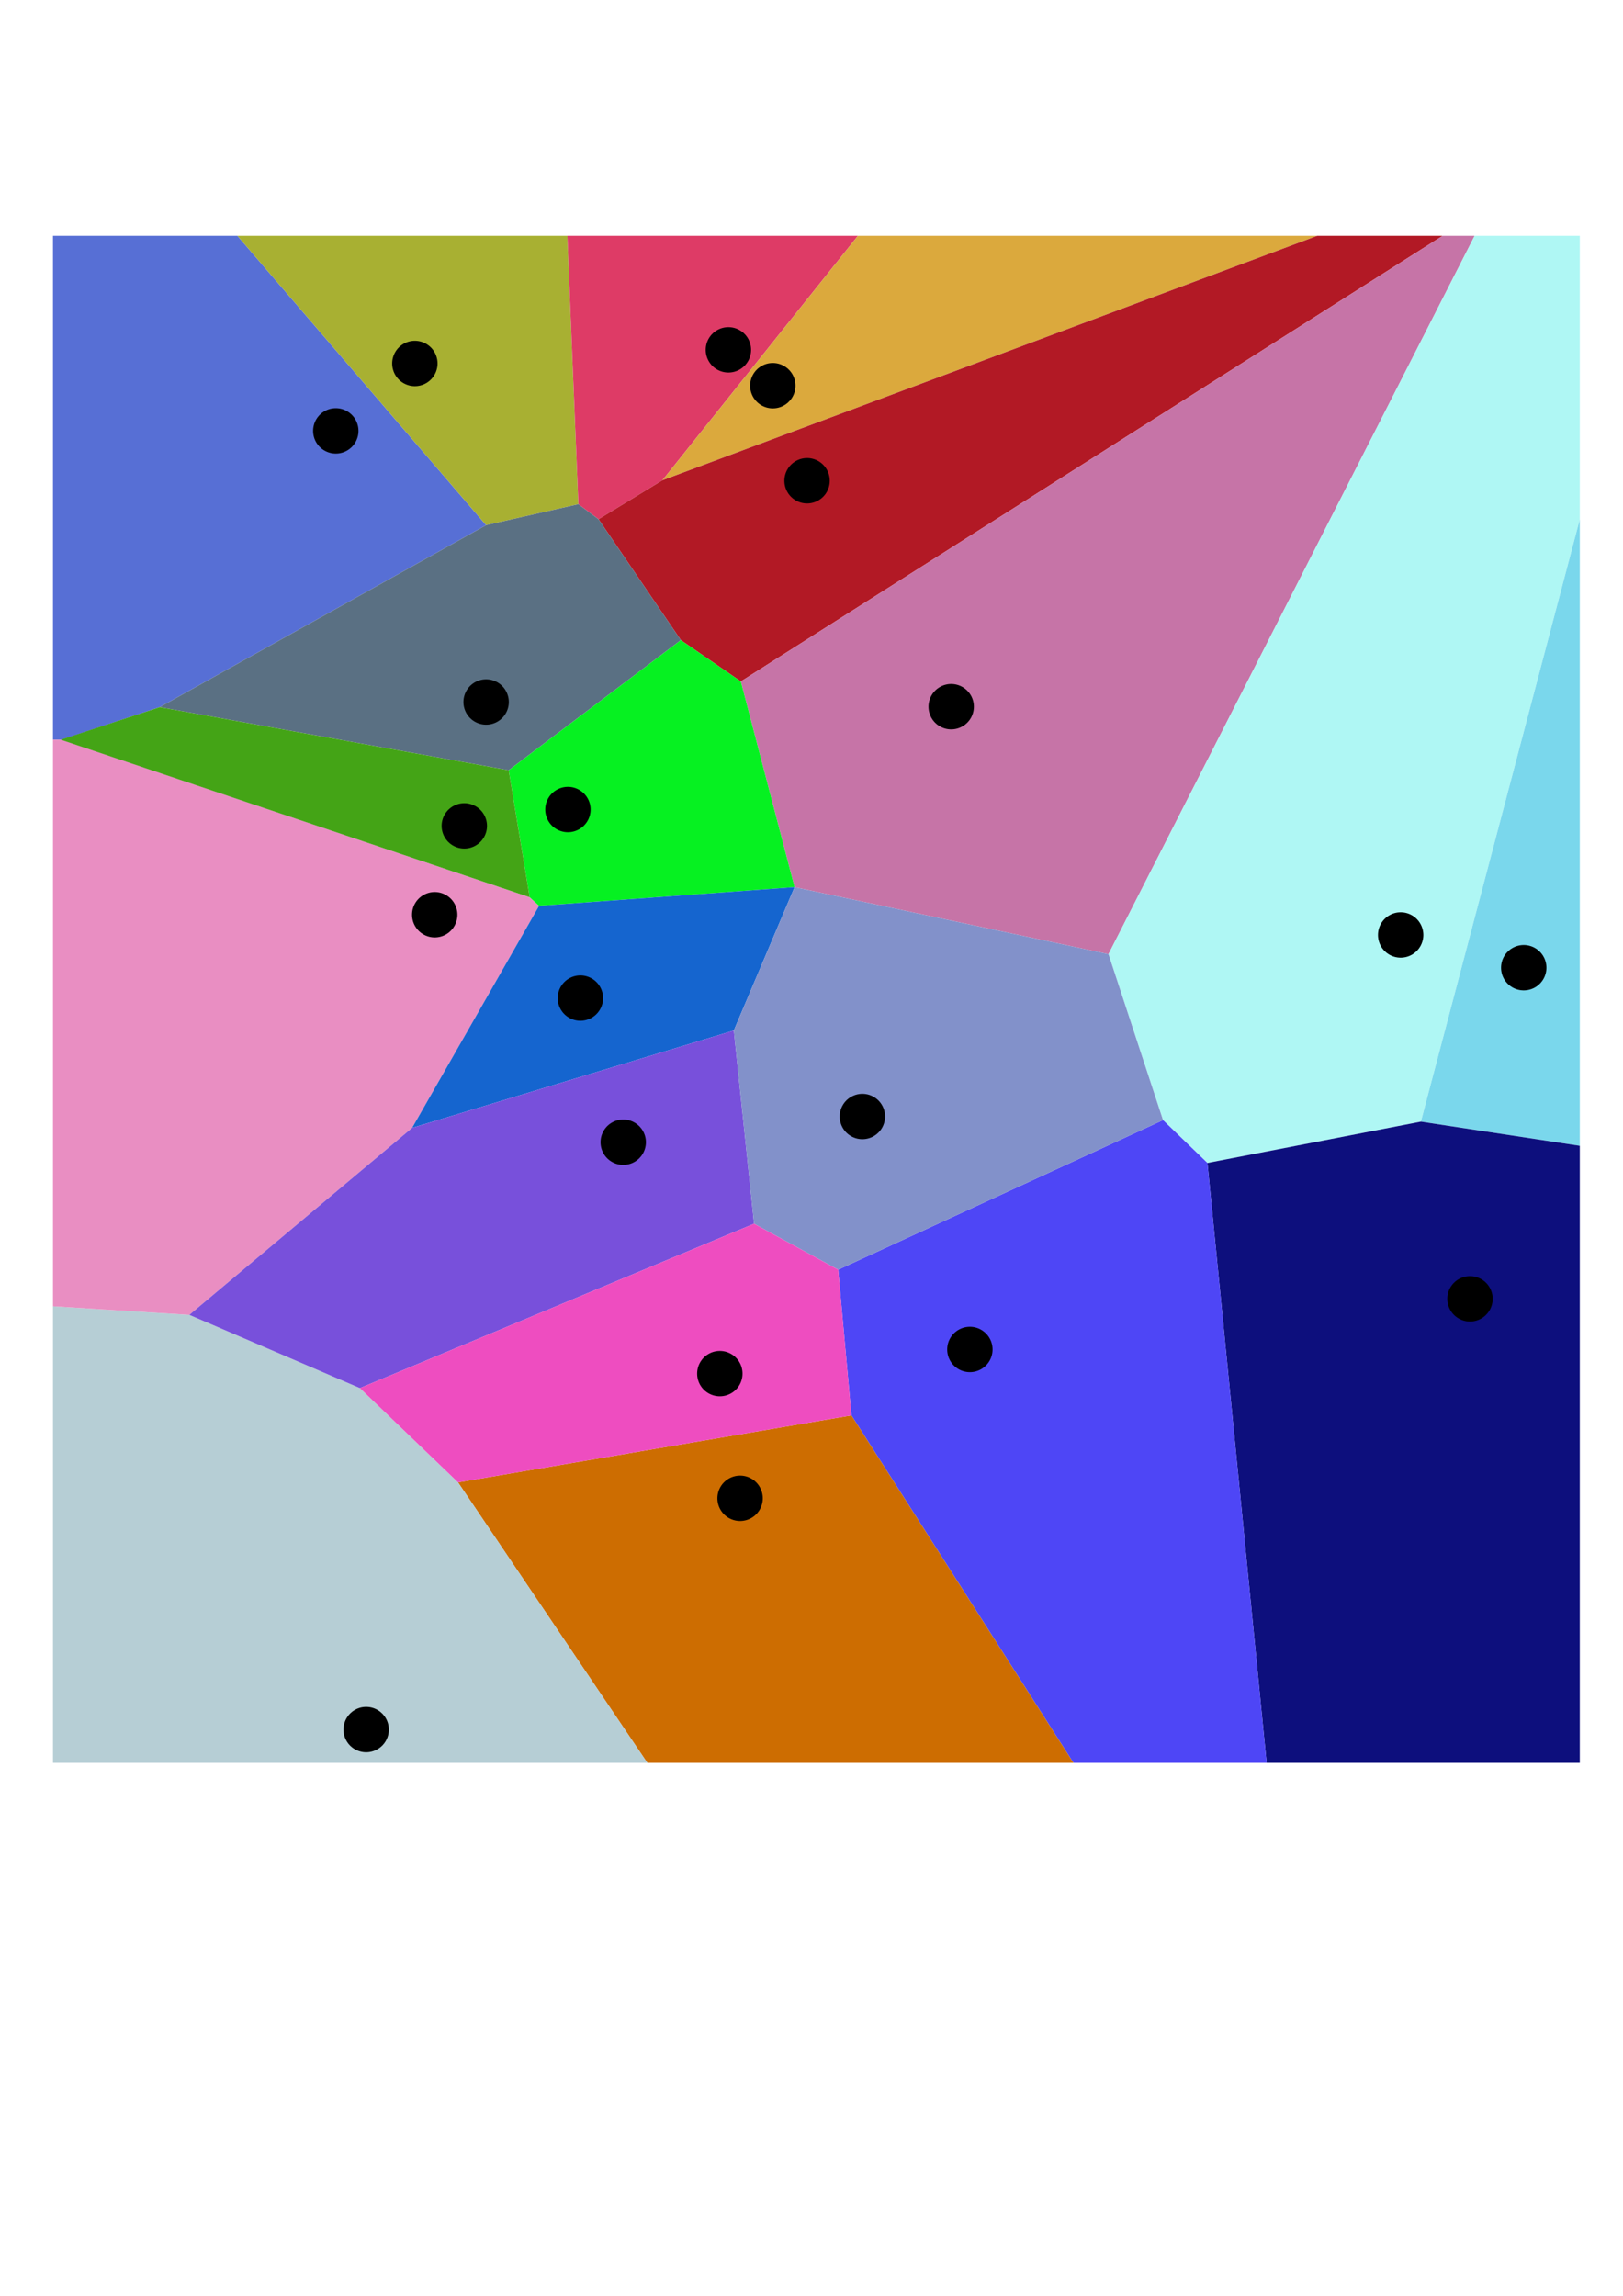 <?xml version="1.0" encoding="UTF-8" standalone="no"?>
<!-- Created with Inkscape (http://www.inkscape.org/) -->

<svg
   xmlns:dc="http://purl.org/dc/elements/1.1/"
   xmlns:cc="http://creativecommons.org/ns#"
   xmlns:rdf="http://www.w3.org/1999/02/22-rdf-syntax-ns#"
   xmlns:svg="http://www.w3.org/2000/svg"
   xmlns="http://www.w3.org/2000/svg"
   xmlns:sodipodi="http://sodipodi.sourceforge.net/DTD/sodipodi-0.dtd"
   xmlns:inkscape="http://www.inkscape.org/namespaces/inkscape"
   width="744.094"
   height="1052.362"
   id="svg2"
   version="1.1"
   inkscape:version="0.48.4 r9939"
   sodipodi:docname="2d_diagram05.svg">
  <defs
     id="defs4">
    <filter
       id="filter3824"
       inkscape:label="Desaturate"
       x="0"
       y="0"
       width="1"
       height="1"
       inkscape:menu="Color"
       inkscape:menu-tooltip="Render in shades of gray by reducing saturation to zero"
       color-interpolation-filters="sRGB">
      <feColorMatrix
         id="feColorMatrix3826"
         type="saturate"
         values="0" />
    </filter>
  </defs>
  <sodipodi:namedview
     id="base"
     pagecolor="#ffffff"
     bordercolor="#666666"
     borderopacity="1.0"
     inkscape:pageopacity="0.0"
     inkscape:pageshadow="2"
     inkscape:zoom="0.9899495"
     inkscape:cx="107.60765"
     inkscape:cy="574.32902"
     inkscape:document-units="px"
     inkscape:current-layer="layer4"
     showgrid="false"
     inkscape:snap-bbox="true"
     inkscape:object-paths="true"
     inkscape:bbox-nodes="true"
     inkscape:snap-bbox-edge-midpoints="true"
     inkscape:snap-smooth-nodes="true"
     inkscape:object-nodes="true"
     inkscape:snap-nodes="true"
     inkscape:bbox-paths="true"
     inkscape:snap-intersection-paths="true"
     inkscape:snap-midpoints="true"
     inkscape:snap-bbox-midpoints="true"
     inkscape:window-width="1912"
     inkscape:window-height="1155"
     inkscape:window-x="0"
     inkscape:window-y="220"
     inkscape:window-maximized="0"
     inkscape:snap-global="false" />
  <g
     inkscape:groupmode="layer"
     id="layer3"
     inkscape:label="vectors"
     style="display:inline">
    <g
       id="g24207">
      <path
         sodipodi:nodetypes="ccccccc"
         inkscape:connector-curvature="0"
         id="path3822"
         d="m 24.286,108.076 84.558,0 114.021,132.628 -149.651,83.443 -44.971,14.928 -3.958,0.009 z"
         style="fill:#576fd5;fill-opacity:1;stroke:none;stroke-opacity:1;stroke-width:6;stroke-miterlimit:4;stroke-dasharray:none" />
      <path
         inkscape:connector-curvature="0"
         id="path3828"
         d="m 108.844,108.076 151.27,0 5.051,123.032 -42.3,9.596 z"
         style="fill:#a8b032;fill-opacity:1;stroke:none;stroke-opacity:1;stroke-width:6;stroke-miterlimit:4;stroke-dasharray:none" />
      <path
         sodipodi:nodetypes="cccccc"
         inkscape:connector-curvature="0"
         id="path3830"
         d="m 260.114,108.076 133.214,0 -89.629,112.068 -29.294,17.856 -9.239,-6.893 z"
         style="fill:#de3b66;fill-opacity:1;stroke:none;stroke-opacity:1;stroke-width:6;stroke-miterlimit:4;stroke-dasharray:none" />
      <path
         inkscape:connector-curvature="0"
         id="path3853"
         d="m 393.328,108.076 210.6,0 -300.23,112.068 z"
         style="fill:#dba93d;fill-opacity:1;stroke:none;stroke-opacity:1;stroke-width:6;stroke-miterlimit:4;stroke-dasharray:none" />
      <path
         sodipodi:nodetypes="ccccccc"
         inkscape:connector-curvature="0"
         id="path3855"
         d="m 603.929,108.076 57.5,0 -321.786,204.286 -27.5,-18.929 -37.739,-55.433 29.294,-17.856 z"
         style="fill:#b21925;fill-opacity:1;stroke:none;stroke-opacity:1;stroke-width:6;stroke-miterlimit:4;stroke-dasharray:none" />
      <path
         inkscape:connector-curvature="0"
         id="path3857"
         d="m 661.429,108.076 14.643,0 -167.857,329.286 -143.929,-30.714 -24.643,-94.286 z"
         style="fill:#c674a7;fill-opacity:1;stroke:none;stroke-opacity:1;stroke-width:6;stroke-miterlimit:4;stroke-dasharray:none" />
      <path
         inkscape:connector-curvature="0"
         id="path3859"
         d="m 676.071,108.076 48.214,0 0,130 -72.857,276.071 -97.857,18.929 -20.357,-19.643 -25,-76.071 z"
         style="fill:#aff7f4;fill-opacity:1;stroke:none;stroke-opacity:1;stroke-width:6;stroke-miterlimit:4;stroke-dasharray:none" />
      <path
         inkscape:connector-curvature="0"
         id="path3861"
         d="m 724.286,238.076 0,287.143 -72.857,-11.071 z"
         style="fill:#7ad7ec;fill-opacity:1;stroke:none;stroke-opacity:1;stroke-width:6;stroke-miterlimit:4;stroke-dasharray:none" />
      <path
         sodipodi:nodetypes="cccccc"
         inkscape:connector-curvature="0"
         id="path3863"
         d="m 724.286,525.219 0,282.857 -143.571,0 -27.143,-275 97.857,-18.929 z"
         style="fill:#0d0f7d;fill-opacity:1;stroke:none;stroke-opacity:1;stroke-width:6;stroke-miterlimit:4;stroke-dasharray:none" />
      <path
         inkscape:connector-curvature="0"
         id="path3865"
         d="m 580.714,808.076 -88.571,0 -101.786,-159.286 -6.071,-66.786 148.929,-68.571 20.357,19.643 z"
         style="fill:#4e46f6;fill-opacity:1;stroke:none;stroke-opacity:1;stroke-width:6;stroke-miterlimit:4;stroke-dasharray:none" />
      <path
         sodipodi:nodetypes="ccccc"
         inkscape:connector-curvature="0"
         id="path3867"
         d="m 492.143,808.076 -195.357,0 L 210,679.505 390.357,648.791 z"
         style="fill:#cd6d01;fill-opacity:1;stroke:none;stroke-opacity:1;stroke-width:6;stroke-miterlimit:4;stroke-dasharray:none" />
      <path
         inkscape:connector-curvature="0"
         id="path3869"
         d="m 296.786,808.076 -272.5,0 0,-209.286 62.5,3.929 L 165,636.291 l 45,43.214 z"
         style="fill:#b6ced5;fill-opacity:1;stroke:none;stroke-opacity:1;stroke-width:6;stroke-miterlimit:4;stroke-dasharray:none" />
      <path
         sodipodi:nodetypes="cccccccc"
         inkscape:connector-curvature="0"
         id="path3871"
         d="m 24.286,598.791 62.5,3.929 102.143,-85.714 58.214,-101.786 -4.286,-3.929 -214.613,-72.215 -3.958,0.009 z"
         style="fill:#e98ec2;fill-opacity:1;stroke:none;stroke-opacity:1;stroke-width:6;stroke-miterlimit:4;stroke-dasharray:none" />
      <path
         sodipodi:nodetypes="ccccccc"
         inkscape:connector-curvature="0"
         id="path3873"
         d="m 73.214,324.148 149.651,-83.443 42.3,-9.596 9.239,6.893 37.739,55.433 -78.929,59.643 z"
         style="fill:#5a7083;fill-opacity:1;stroke:none;stroke-opacity:1;stroke-width:6;stroke-miterlimit:4;stroke-dasharray:none" />
      <path
         inkscape:connector-curvature="0"
         id="path3875"
         d="m 312.143,293.434 27.5,18.929 24.643,94.286 -117.143,8.571 -4.286,-3.929 -9.643,-58.214 z"
         style="fill:#06f121;fill-opacity:1;stroke:none;stroke-opacity:1;stroke-width:6;stroke-miterlimit:4;stroke-dasharray:none" />
      <path
         inkscape:connector-curvature="0"
         id="path3877"
         d="m 27.873,339.076 45.342,-14.928 160,28.929 9.643,58.214 z"
         style="fill:#44a416;fill-opacity:1;stroke:none;stroke-opacity:1;stroke-width:6;stroke-miterlimit:4;stroke-dasharray:none" />
      <path
         sodipodi:nodetypes="ccccc"
         inkscape:connector-curvature="0"
         id="path3879"
         d="m 247.143,415.219 117.143,-8.571 -27.857,65.714 -147.5,44.643 z"
         style="fill:#1565cf;fill-opacity:1;stroke:none;stroke-opacity:1;stroke-width:6;stroke-miterlimit:4;stroke-dasharray:none" />
      <path
         sodipodi:nodetypes="cccccc"
         inkscape:connector-curvature="0"
         id="path3881"
         d="m 86.786,602.719 102.143,-85.714 147.5,-44.643 9.286,88.571 L 165,636.291 z"
         style="fill:#7850db;fill-opacity:1;stroke:none;stroke-opacity:1;stroke-width:6;stroke-miterlimit:4;stroke-dasharray:none" />
      <path
         inkscape:connector-curvature="0"
         id="path3883"
         d="m 364.286,406.648 143.929,30.714 25,76.071 -148.929,68.571 -38.571,-21.071 -9.286,-88.571 z"
         style="fill:#8291ca;fill-opacity:1;stroke:none;stroke-opacity:1;stroke-width:6;stroke-miterlimit:4;stroke-dasharray:none" />
      <path
         sodipodi:nodetypes="cccccc"
         inkscape:connector-curvature="0"
         id="path3867-3"
         d="m 210,679.505 -45,-43.214 180.714,-75.357 38.571,21.071 6.071,66.786 z"
         style="fill:#ee4dc0;fill-opacity:1;stroke:none;stroke-opacity:1;stroke-width:6;stroke-miterlimit:4;stroke-dasharray:none" />
    </g>
  </g>
  <g
     inkscape:groupmode="layer"
     id="layer4"
     inkscape:label="dots"
     style="display:inline">
    <g
       transform="translate(-0.323,0.514)"
       id="g4050">
      <path
         transform="matrix(3.064,0,0,3.064,-143.784,-94.465)"
         d="m 112.5,85.041 a 3.393,3.393 0 1 1 -6.786,0 3.393,3.393 0 1 1 6.786,0 z"
         sodipodi:ry="3.3928571"
         sodipodi:rx="3.3928571"
         sodipodi:cy="85.040756"
         sodipodi:cx="109.10714"
         id="path3904"
         style="fill:#000000;fill-opacity:1;fill-rule:nonzero;stroke:none"
         sodipodi:type="arc" />
      <path
         transform="matrix(3.064,0,0,3.064,-180.034,-63.572)"
         d="m 112.5,85.041 a 3.393,3.393 0 1 1 -6.786,0 3.393,3.393 0 1 1 6.786,0 z"
         sodipodi:ry="3.3928571"
         sodipodi:rx="3.3928571"
         sodipodi:cy="85.040756"
         sodipodi:cx="109.10714"
         id="path3904-6"
         style="fill:#000000;fill-opacity:1;fill-rule:nonzero;stroke:none"
         sodipodi:type="arc" />
      <path
         transform="matrix(3.064,0,0,3.064,-0.034,-100.715)"
         d="m 112.5,85.041 a 3.393,3.393 0 1 1 -6.786,0 3.393,3.393 0 1 1 6.786,0 z"
         sodipodi:ry="3.3928571"
         sodipodi:rx="3.3928571"
         sodipodi:cy="85.040756"
         sodipodi:cx="109.10714"
         id="path3904-3"
         style="fill:#000000;fill-opacity:1;fill-rule:nonzero;stroke:none"
         sodipodi:type="arc" />
      <path
         transform="matrix(3.064,0,0,3.064,20.323,-84.286)"
         d="m 112.5,85.041 a 3.393,3.393 0 1 1 -6.786,0 3.393,3.393 0 1 1 6.786,0 z"
         sodipodi:ry="3.3928571"
         sodipodi:rx="3.3928571"
         sodipodi:cy="85.040756"
         sodipodi:cx="109.10714"
         id="path3904-5"
         style="fill:#000000;fill-opacity:1;fill-rule:nonzero;stroke:none"
         sodipodi:type="arc" />
      <path
         transform="matrix(3.064,0,0,3.064,36.037,-40.715)"
         d="m 112.5,85.041 a 3.393,3.393 0 1 1 -6.786,0 3.393,3.393 0 1 1 6.786,0 z"
         sodipodi:ry="3.3928571"
         sodipodi:rx="3.3928571"
         sodipodi:cy="85.040756"
         sodipodi:cx="109.10714"
         id="path3904-9"
         style="fill:#000000;fill-opacity:1;fill-rule:nonzero;stroke:none"
         sodipodi:type="arc" />
      <path
         transform="matrix(3.064,0,0,3.064,-111.106,60.714)"
         d="m 112.5,85.041 a 3.393,3.393 0 1 1 -6.786,0 3.393,3.393 0 1 1 6.786,0 z"
         sodipodi:ry="3.3928571"
         sodipodi:rx="3.3928571"
         sodipodi:cy="85.040756"
         sodipodi:cx="109.10714"
         id="path3904-32"
         style="fill:#000000;fill-opacity:1;fill-rule:nonzero;stroke:none"
         sodipodi:type="arc" />
      <path
         transform="matrix(3.064,0,0,3.064,-121.106,117.499)"
         d="m 112.5,85.041 a 3.393,3.393 0 1 1 -6.786,0 3.393,3.393 0 1 1 6.786,0 z"
         sodipodi:ry="3.3928571"
         sodipodi:rx="3.3928571"
         sodipodi:cy="85.040756"
         sodipodi:cx="109.10714"
         id="path3904-7"
         style="fill:#000000;fill-opacity:1;fill-rule:nonzero;stroke:none"
         sodipodi:type="arc" />
      <path
         transform="matrix(3.064,0,0,3.064,-73.606,109.999)"
         d="m 112.5,85.041 a 3.393,3.393 0 1 1 -6.786,0 3.393,3.393 0 1 1 6.786,0 z"
         sodipodi:ry="3.3928571"
         sodipodi:rx="3.3928571"
         sodipodi:cy="85.040756"
         sodipodi:cx="109.10714"
         id="path3904-63"
         style="fill:#000000;fill-opacity:1;fill-rule:nonzero;stroke:none"
         sodipodi:type="arc" />
      <path
         transform="matrix(3.064,0,0,3.064,102.109,62.856)"
         d="m 112.5,85.041 a 3.393,3.393 0 1 1 -6.786,0 3.393,3.393 0 1 1 6.786,0 z"
         sodipodi:ry="3.3928571"
         sodipodi:rx="3.3928571"
         sodipodi:cy="85.040756"
         sodipodi:cx="109.10714"
         id="path3904-8"
         style="fill:#000000;fill-opacity:1;fill-rule:nonzero;stroke:none"
         sodipodi:type="arc" />
      <path
         transform="matrix(3.064,0,0,3.064,308.18,167.499)"
         d="m 112.5,85.041 a 3.393,3.393 0 1 1 -6.786,0 3.393,3.393 0 1 1 6.786,0 z"
         sodipodi:ry="3.3928571"
         sodipodi:rx="3.3928571"
         sodipodi:cy="85.040756"
         sodipodi:cx="109.10714"
         id="path3904-38"
         style="fill:#000000;fill-opacity:1;fill-rule:nonzero;stroke:none"
         sodipodi:type="arc" />
      <path
         transform="matrix(3.064,0,0,3.064,364.609,182.499)"
         d="m 112.5,85.041 a 3.393,3.393 0 1 1 -6.786,0 3.393,3.393 0 1 1 6.786,0 z"
         sodipodi:ry="3.3928571"
         sodipodi:rx="3.3928571"
         sodipodi:cy="85.040756"
         sodipodi:cx="109.10714"
         id="path3904-69"
         style="fill:#000000;fill-opacity:1;fill-rule:nonzero;stroke:none"
         sodipodi:type="arc" />
      <path
         transform="matrix(3.064,0,0,3.064,339.966,334.285)"
         d="m 112.5,85.041 a 3.393,3.393 0 1 1 -6.786,0 3.393,3.393 0 1 1 6.786,0 z"
         sodipodi:ry="3.3928571"
         sodipodi:rx="3.3928571"
         sodipodi:cy="85.040756"
         sodipodi:cx="109.10714"
         id="path3904-68"
         style="fill:#000000;fill-opacity:1;fill-rule:nonzero;stroke:none"
         sodipodi:type="arc" />
      <path
         transform="matrix(3.064,0,0,3.064,61.394,250.714)"
         d="m 112.5,85.041 a 3.393,3.393 0 1 1 -6.786,0 3.393,3.393 0 1 1 6.786,0 z"
         sodipodi:ry="3.3928571"
         sodipodi:rx="3.3928571"
         sodipodi:cy="85.040756"
         sodipodi:cx="109.10714"
         id="path3904-37"
         style="fill:#000000;fill-opacity:1;fill-rule:nonzero;stroke:none"
         sodipodi:type="arc" />
      <path
         transform="matrix(3.064,0,0,3.064,-134.677,158.214)"
         d="m 112.5,85.041 a 3.393,3.393 0 1 1 -6.786,0 3.393,3.393 0 1 1 6.786,0 z"
         sodipodi:ry="3.3928571"
         sodipodi:rx="3.3928571"
         sodipodi:cy="85.040756"
         sodipodi:cx="109.10714"
         id="path3904-56"
         style="fill:#000000;fill-opacity:1;fill-rule:nonzero;stroke:none"
         sodipodi:type="arc" />
      <path
         transform="matrix(3.064,0,0,3.064,-67.891,196.428)"
         d="m 112.5,85.041 a 3.393,3.393 0 1 1 -6.786,0 3.393,3.393 0 1 1 6.786,0 z"
         sodipodi:ry="3.3928571"
         sodipodi:rx="3.3928571"
         sodipodi:cy="85.040756"
         sodipodi:cx="109.10714"
         id="path3904-0"
         style="fill:#000000;fill-opacity:1;fill-rule:nonzero;stroke:none"
         sodipodi:type="arc" />
      <path
         transform="matrix(3.064,0,0,3.064,-48.249,262.499)"
         d="m 112.5,85.041 a 3.393,3.393 0 1 1 -6.786,0 3.393,3.393 0 1 1 6.786,0 z"
         sodipodi:ry="3.3928571"
         sodipodi:rx="3.3928571"
         sodipodi:cy="85.040756"
         sodipodi:cx="109.10714"
         id="path3904-1"
         style="fill:#000000;fill-opacity:1;fill-rule:nonzero;stroke:none"
         sodipodi:type="arc" />
      <path
         transform="matrix(3.064,0,0,3.064,-3.963,368.571)"
         d="m 112.5,85.041 a 3.393,3.393 0 1 1 -6.786,0 3.393,3.393 0 1 1 6.786,0 z"
         sodipodi:ry="3.3928571"
         sodipodi:rx="3.3928571"
         sodipodi:cy="85.040756"
         sodipodi:cx="109.10714"
         id="path3904-2"
         style="fill:#000000;fill-opacity:1;fill-rule:nonzero;stroke:none"
         sodipodi:type="arc" />
      <path
         transform="matrix(3.064,0,0,3.064,110.68,357.499)"
         d="m 112.5,85.041 a 3.393,3.393 0 1 1 -6.786,0 3.393,3.393 0 1 1 6.786,0 z"
         sodipodi:ry="3.3928571"
         sodipodi:rx="3.3928571"
         sodipodi:cy="85.040756"
         sodipodi:cx="109.10714"
         id="path3904-72"
         style="fill:#000000;fill-opacity:1;fill-rule:nonzero;stroke:none"
         sodipodi:type="arc" />
      <path
         transform="matrix(3.064,0,0,3.064,5.323,425.714)"
         d="m 112.5,85.041 a 3.393,3.393 0 1 1 -6.786,0 3.393,3.393 0 1 1 6.786,0 z"
         sodipodi:ry="3.3928571"
         sodipodi:rx="3.3928571"
         sodipodi:cy="85.040756"
         sodipodi:cx="109.10714"
         id="path3904-4"
         style="fill:#000000;fill-opacity:1;fill-rule:nonzero;stroke:none"
         sodipodi:type="arc" />
      <path
         transform="matrix(3.064,0,0,3.064,-166.106,531.734)"
         d="m 112.5,85.041 a 3.393,3.393 0 1 1 -6.786,0 3.393,3.393 0 1 1 6.786,0 z"
         sodipodi:ry="3.3928571"
         sodipodi:rx="3.3928571"
         sodipodi:cy="85.040756"
         sodipodi:cx="109.10714"
         id="path3904-89"
         style="fill:#000000;fill-opacity:1;fill-rule:nonzero;stroke:none"
         sodipodi:type="arc" />
    </g>
  </g>
</svg>
